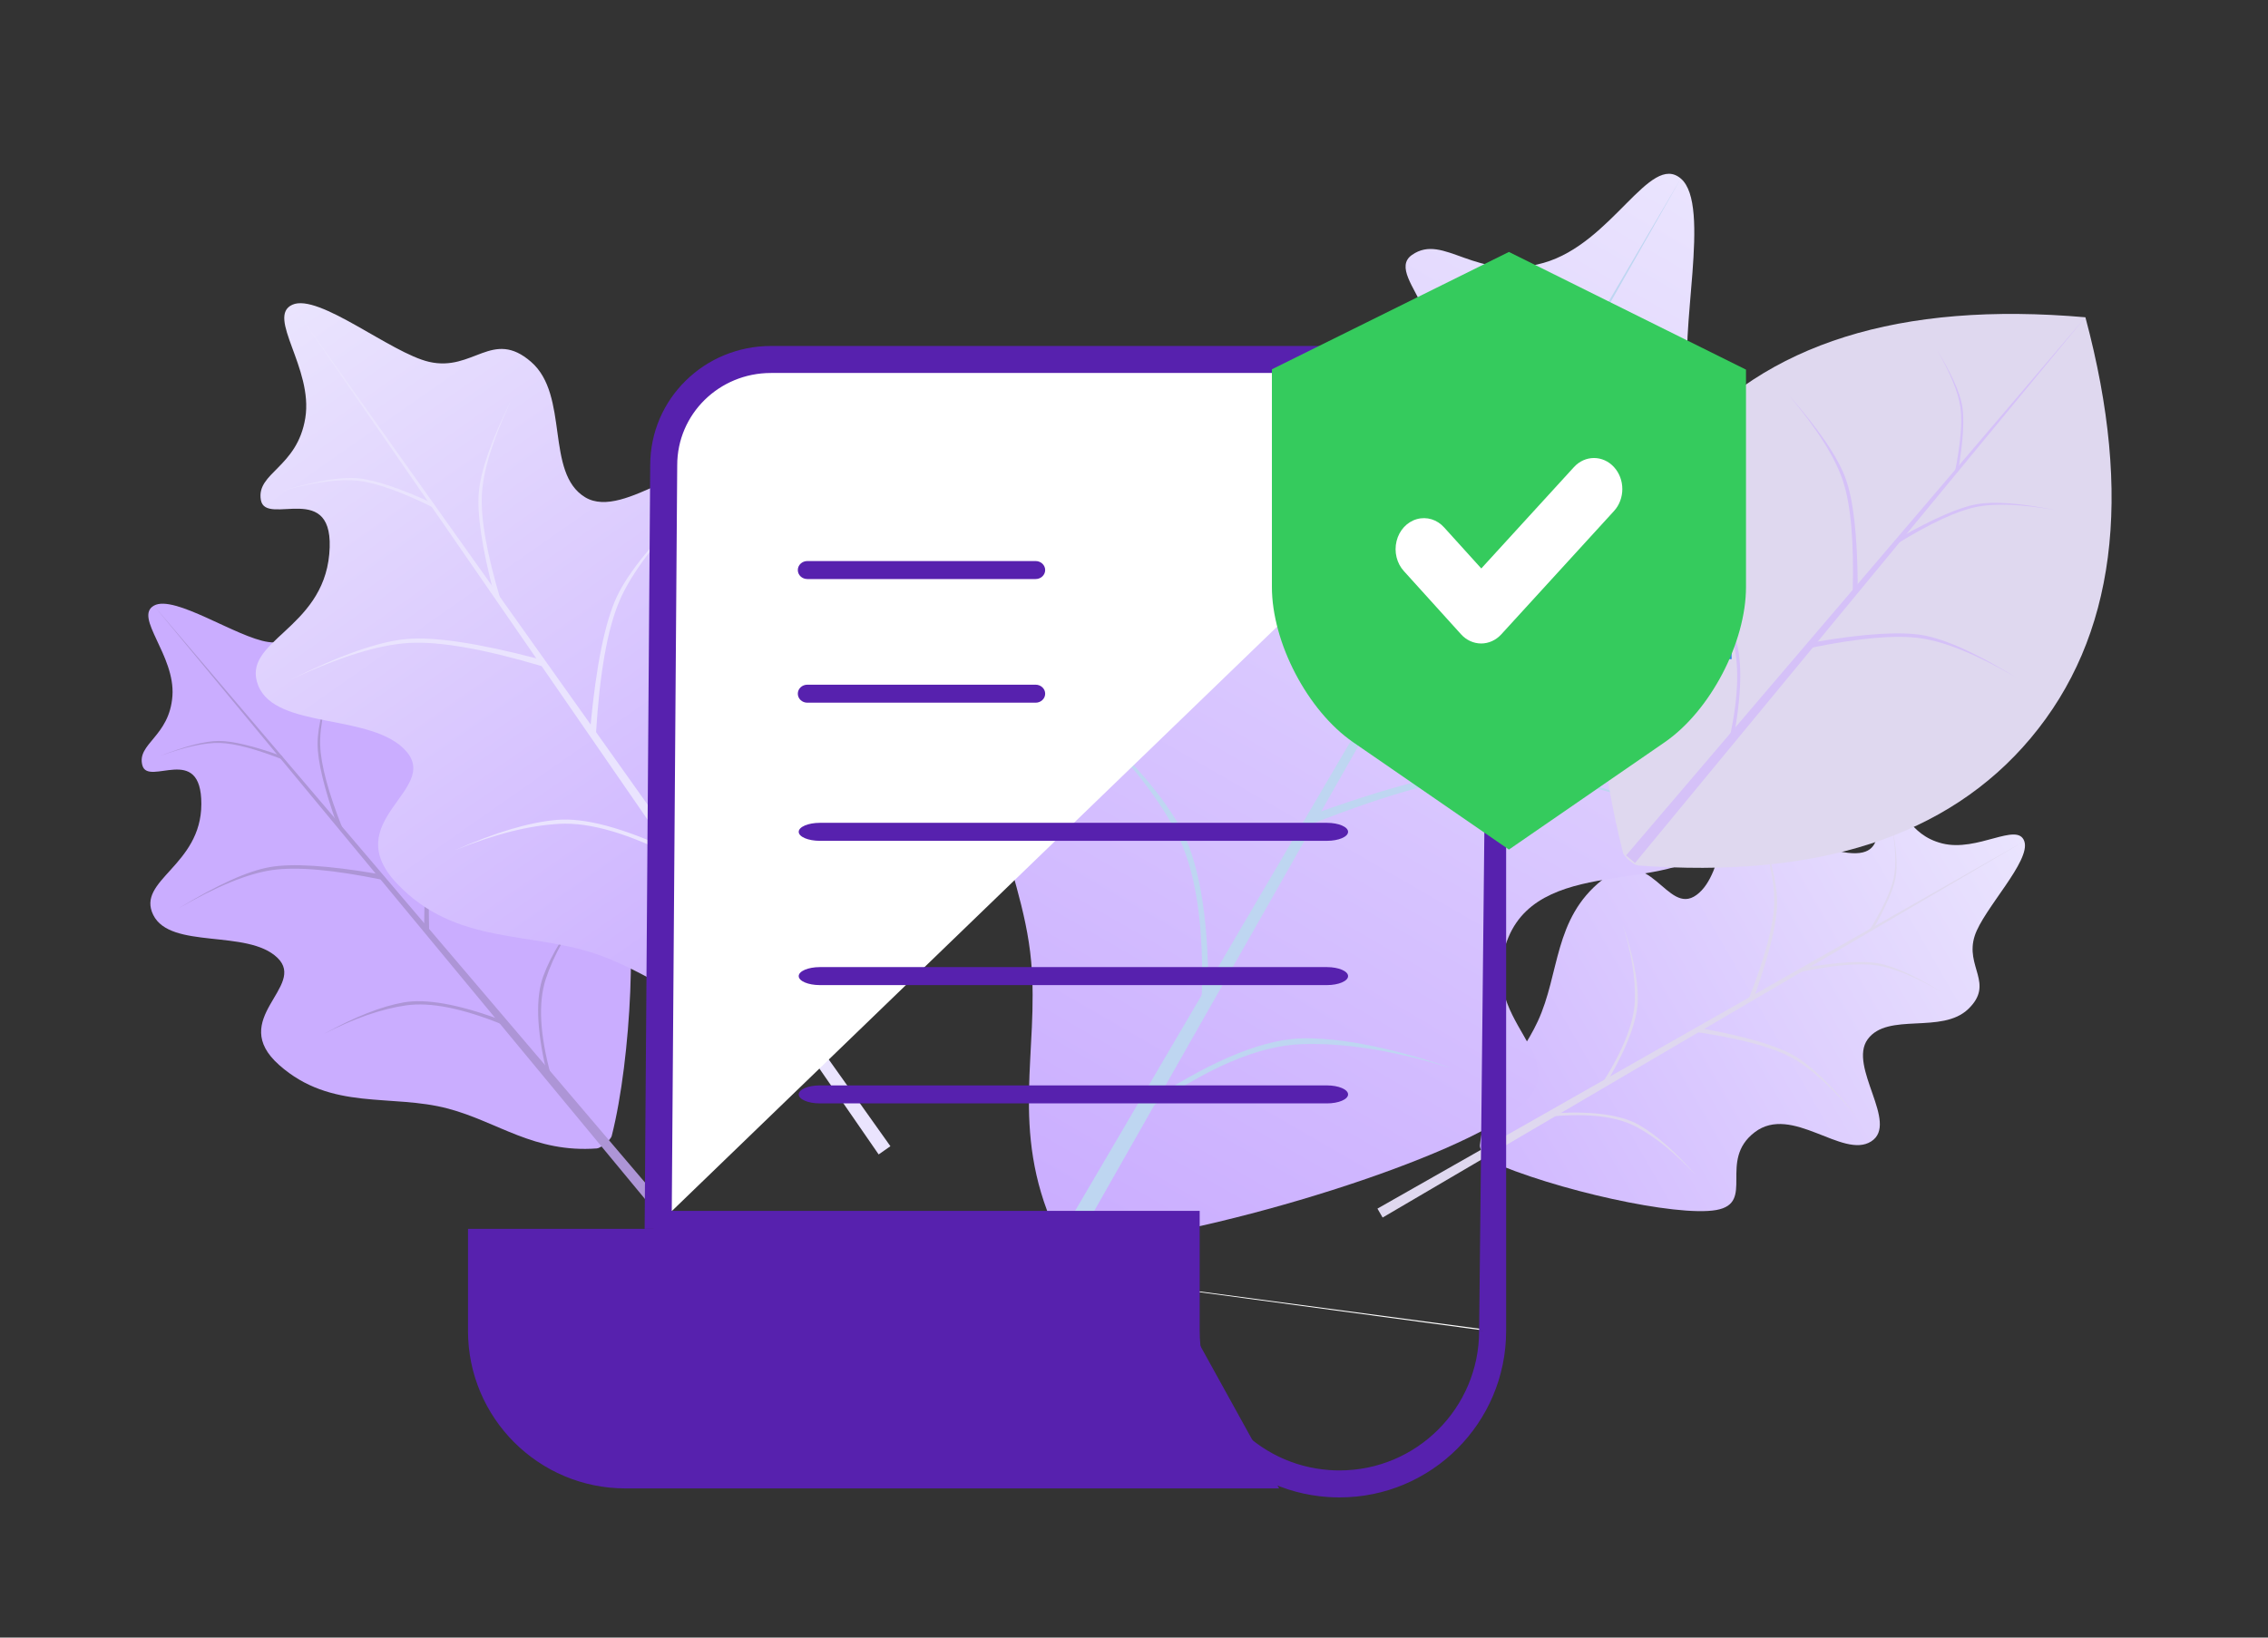 <svg width="126" height="91" viewBox="0 0 126 91" fill="none" xmlns="http://www.w3.org/2000/svg">
<rect x="0" y="0" width="126" height="91" fill="#333333" stroke="none"/>
<path d="M82.696 64.482C86.342 66.123 93.148 67.632 95.347 67.24C97.545 66.848 95.416 64.498 97.483 62.918C99.55 61.339 102.377 64.432 103.953 63.429C105.529 62.425 102.648 59.268 103.762 57.75C104.875 56.231 107.879 57.49 109.352 56.066C110.824 54.643 109.148 53.728 109.707 52.002C110.191 50.507 112.845 47.836 112.461 46.745C112.077 45.654 109.861 47.363 107.901 46.869C105.941 46.375 105.892 44.713 104.782 44.81C103.673 44.907 105.402 47.886 102.389 47.35C99.376 46.813 99.241 43.516 97.399 44.055C95.557 44.594 95.912 48.52 94.25 49.733C92.588 50.946 91.705 46.752 89.004 48.902C86.304 51.052 86.665 54.099 85.432 56.754C84.357 59.069 82.529 60.555 82.218 63.653C82.198 63.851 82.511 64.399 82.697 64.482L82.697 64.482L82.696 64.482Z" fill="url(#paint0_linear)"/>
<path d="M94.241 65.331C93.097 64.098 91.985 63.193 90.905 62.616C89.825 62.039 88.241 61.848 86.154 62.043L86.486 61.852C88.579 61.742 90.107 61.965 91.071 62.52C92.034 63.076 93.091 64.013 94.241 65.331L94.241 65.331Z" fill="#DFD8EF"/>
<path d="M90.141 51.343C90.638 52.95 90.865 54.365 90.825 55.589C90.785 56.813 90.19 58.336 89.041 60.156L89.373 59.964C90.451 58.096 90.99 56.606 90.991 55.494C90.991 54.382 90.708 52.998 90.141 51.343L90.141 51.343Z" fill="#DFD8EF"/>
<path d="M103.224 62.135C101.825 60.459 100.585 59.333 99.505 58.756C98.425 58.179 96.682 57.712 94.276 57.355L94.607 57.163C97.02 57.606 98.708 58.105 99.671 58.66C100.634 59.216 101.818 60.374 103.224 62.134L103.224 62.135Z" fill="#DFD8EF"/>
<path d="M97.498 45.327C98.25 47.377 98.605 49.013 98.565 50.237C98.524 51.461 98.057 53.204 97.163 55.466L97.495 55.275C98.318 52.965 98.73 51.253 98.731 50.141C98.731 49.029 98.32 47.425 97.498 45.327L97.498 45.327Z" fill="#DFD8EF"/>
<path d="M107.889 55.138C106.406 54.276 105.188 53.778 104.235 53.642C103.283 53.507 101.87 53.63 99.998 54.013L100.191 53.783C102.091 53.461 103.471 53.376 104.332 53.527C105.193 53.679 106.378 54.215 107.889 55.138L107.889 55.138L107.889 55.138Z" fill="#DFD8EF"/>
<path d="M105.085 45.74C105.318 47.045 105.358 48.061 105.205 48.788C105.051 49.516 104.588 50.509 103.815 51.767L104.034 51.688C104.77 50.393 105.196 49.413 105.314 48.749C105.431 48.084 105.355 47.081 105.084 45.74L105.085 45.74Z" fill="#DFD8EF"/>
<path d="M112.462 46.742L76.812 67.658L76.525 67.161L112.462 46.742Z" fill="#DFD8EF"/>
<path d="M60.219 69.24C68.021 68.452 81.061 64.341 84.411 61.519C87.761 58.697 81.84 56.793 83.802 52.084C85.764 47.375 93.6 49.856 95.292 46.606C96.985 43.356 88.996 40.818 89.398 37.147C89.801 33.476 96.137 32.668 97.242 28.806C98.347 24.945 94.602 25.034 93.859 21.554C93.215 18.54 95.103 11.4 93.382 9.924C91.661 8.448 89.572 13.524 85.758 14.607C81.945 15.69 80.231 12.915 78.442 14.167C76.652 15.42 82.512 18.785 76.867 20.828C71.222 22.872 67.76 17.404 65.161 20.126C62.561 22.848 67.014 29.168 65.38 32.858C63.746 36.548 58.133 30.291 55.655 36.591C53.176 42.891 56.778 47.713 57.287 53.431C57.732 58.419 56.085 62.734 58.594 68.302C58.754 68.658 59.822 69.281 60.22 69.241L60.219 69.24L60.219 69.24Z" fill="url(#paint1_linear)"/>
<path d="M80.66 59.363C77.508 58.39 74.732 57.943 72.331 58.022C69.93 58.102 67.053 59.331 63.7 61.709L64.075 61.059C67.523 58.818 70.338 57.698 72.519 57.697C74.7 57.697 77.414 58.252 80.66 59.363L80.66 59.363Z" fill="#BED6F1"/>
<path d="M59.979 39.622C62.398 41.865 64.174 44.046 65.305 46.165C66.437 48.283 66.919 51.452 66.753 55.671L67.128 55.02C67.128 50.789 66.583 47.729 65.493 45.84C64.403 43.95 62.565 41.878 59.979 39.622L59.979 39.622Z" fill="#BED6F1"/>
<path d="M92.784 45.123C88.764 43.649 85.555 42.952 83.154 43.031C80.753 43.111 77.334 44.027 72.897 45.78L73.273 45.129C77.804 43.515 81.161 42.707 83.342 42.706C85.523 42.706 88.67 43.511 92.784 45.123L92.784 45.123Z" fill="#BED6F1"/>
<path d="M66.577 22.189C69.862 24.933 72.071 27.364 73.203 29.483C74.335 31.601 75.251 35.02 75.951 39.739L76.327 39.089C75.459 34.357 74.48 31.047 73.391 29.157C72.301 27.268 70.029 24.945 66.577 22.189L66.577 22.189Z" fill="#BED6F1"/>
<path d="M93.846 28.663C90.483 28.655 87.925 29.003 86.174 29.707C84.423 30.41 82.145 32.005 79.34 34.492L79.442 33.911C82.354 31.501 84.615 30.003 86.225 29.416C87.836 28.829 90.376 28.579 93.846 28.663L93.846 28.663L93.846 28.663Z" fill="#BED6F1"/>
<path d="M79.867 15.451C81.542 17.438 82.606 19.125 83.06 20.511C83.513 21.897 83.7 24.038 83.622 26.933L83.915 26.584C83.895 23.663 83.659 21.581 83.206 20.336C82.754 19.092 81.641 17.464 79.867 15.451L79.867 15.451Z" fill="#BED6F1"/>
<path d="M93.379 9.919L53.338 80.406L52.363 79.843L93.379 9.919Z" fill="#BED6F1"/>
<path d="M91.002 48.093C100.946 48.83 108.218 46.499 112.814 41.021C117.518 35.416 118.531 27.619 115.856 17.631C105.554 16.73 98.052 19.083 93.349 24.688C88.75 30.169 87.714 37.723 90.172 47.396C90.227 47.615 90.773 48.077 91.004 48.094L91.003 48.094L91.002 48.093Z" fill="#DFD8EF"/>
<path d="M93.84 31.196C94.993 32.718 95.786 34.138 96.217 35.459C96.649 36.78 96.606 38.634 96.087 41.02L96.366 40.688C96.791 38.277 96.788 36.478 96.357 35.293C95.926 34.107 95.087 32.742 93.84 31.197L93.84 31.196Z" fill="#D5C1F8"/>
<path d="M111.978 37.626C109.836 36.383 108.077 35.663 106.701 35.467C105.326 35.271 103.286 35.449 100.582 36.002L100.861 35.67C103.605 35.205 105.598 35.082 106.841 35.301C108.084 35.519 109.796 36.294 111.978 37.626L111.978 37.626Z" fill="#D5C1F8"/>
<path d="M99.35 21.926C100.947 23.82 101.961 25.427 102.393 26.747C102.825 28.068 103.003 30.108 102.928 32.867L103.207 32.534C103.189 29.751 102.964 27.767 102.532 26.581C102.101 25.395 101.04 23.844 99.35 21.926L99.35 21.926Z" fill="#D5C1F8"/>
<path d="M114.236 28.355C112.321 28.012 110.829 27.953 109.76 28.178C108.692 28.403 107.234 29.083 105.386 30.218L105.502 29.898C107.404 28.817 108.842 28.191 109.819 28.018C110.795 27.846 112.267 27.958 114.236 28.355L114.236 28.355Z" fill="#D5C1F8"/>
<path d="M107.598 19.422C108.353 20.723 108.79 21.79 108.909 22.626C109.028 23.461 108.92 24.699 108.584 26.341L108.786 26.172C109.068 24.506 109.143 23.295 109.01 22.541C108.877 21.786 108.407 20.747 107.598 19.422L107.598 19.422Z" fill="#D5C1F8"/>
<path d="M115.853 17.629L90.836 47.954L90.337 47.535L115.853 17.629Z" fill="#D5C1F8"/>
<path d="M33.984 63.126C35.088 58.772 35.43 50.947 34.567 48.592C33.704 46.236 31.519 49.049 29.369 47.071C27.218 45.092 30.089 41.361 28.671 39.813C27.253 38.265 24.322 42.068 22.425 41.132C20.528 40.196 21.334 36.627 19.472 35.276C17.61 33.925 16.924 35.958 14.906 35.676C13.157 35.432 9.684 33.017 8.552 33.654C7.42 34.292 9.743 36.41 9.579 38.675C9.415 40.94 7.586 41.319 7.909 42.528C8.233 43.736 11.192 41.242 11.186 44.68C11.18 48.119 7.558 48.911 8.514 50.843C9.47 52.776 13.745 51.618 15.41 53.22C17.076 54.822 12.609 56.618 15.514 59.186C18.42 61.754 21.721 60.76 24.898 61.606C27.67 62.344 29.671 64.076 33.16 63.817C33.382 63.8 33.927 63.347 33.983 63.126L33.983 63.125L33.984 63.126Z" fill="#CAADFF"/>
<path d="M32.673 50.19C31.532 51.696 30.747 53.103 30.319 54.41C29.892 55.718 29.989 57.507 30.613 59.778L30.336 59.449C29.806 57.154 29.754 55.42 30.181 54.246C30.608 53.072 31.439 51.719 32.673 50.19L32.673 50.19Z" fill="#AD95D6"/>
<path d="M17.995 57.453C19.676 56.59 21.198 56.062 22.56 55.868C23.922 55.674 25.722 56.035 27.96 56.951L27.684 56.622C25.406 55.793 23.652 55.487 22.422 55.703C21.191 55.92 19.715 56.503 17.995 57.453L17.995 57.453Z" fill="#AD95D6"/>
<path d="M27.383 40.873C25.802 42.748 24.798 44.339 24.37 45.647C23.943 46.955 23.766 48.974 23.84 51.706L23.564 51.377C23.582 48.621 23.805 46.656 24.232 45.482C24.659 44.308 25.709 42.772 27.383 40.873L27.383 40.873Z" fill="#AD95D6"/>
<path d="M9.905 50.486C12.025 49.255 13.767 48.542 15.129 48.348C16.491 48.154 18.511 48.331 21.188 48.879L20.911 48.549C18.195 48.089 16.221 47.967 14.991 48.184C13.76 48.4 12.065 49.168 9.905 50.486L9.905 50.486Z" fill="#AD95D6"/>
<path d="M18.731 37.077C18.068 38.886 17.754 40.331 17.789 41.411C17.825 42.492 18.237 44.03 19.026 46.027L18.734 45.858C18.007 43.819 17.643 42.308 17.643 41.327C17.643 40.345 18.005 38.928 18.731 37.077L18.731 37.077Z" fill="#AD95D6"/>
<path d="M8.881 42.013C10.279 41.501 11.395 41.258 12.23 41.286C13.065 41.313 14.254 41.632 15.797 42.242L15.667 42.015C14.091 41.454 12.923 41.173 12.165 41.173C11.406 41.172 10.312 41.453 8.881 42.013L8.881 42.013Z" fill="#AD95D6"/>
<path d="M8.551 33.657L38.647 69.018L38.153 69.432L8.551 33.657Z" fill="#AD95D6"/>
<path d="M44.362 55.94C46.19 50.701 47.453 41.11 46.644 38.118C45.836 35.125 42.845 38.353 40.412 35.686C37.978 33.02 41.912 28.737 40.334 26.68C38.756 24.622 34.74 28.986 32.506 27.631C30.272 26.275 31.649 21.97 29.503 20.107C27.356 18.243 26.294 20.672 23.84 20.108C21.715 19.619 17.701 16.273 16.239 16.935C14.778 17.598 17.408 20.455 16.962 23.225C16.516 25.994 14.225 26.263 14.493 27.785C14.761 29.308 18.671 26.556 18.293 30.787C17.916 35.018 13.374 35.603 14.342 38.084C15.31 40.566 20.695 39.6 22.572 41.751C24.45 43.902 18.759 45.63 22.058 49.104C25.357 52.577 29.526 51.709 33.346 53.093C36.677 54.299 38.952 56.646 43.273 56.702C43.549 56.706 44.268 56.208 44.361 55.941L44.362 55.94L44.362 55.94Z" fill="url(#paint2_linear)"/>
<path d="M44.141 39.88C42.575 41.61 41.458 43.257 40.791 44.821C40.123 46.384 40.051 48.596 40.574 51.458L40.269 51.023C39.864 48.142 39.986 46.002 40.638 44.603C41.29 43.204 42.458 41.63 44.142 39.88L44.141 39.88Z" fill="#C5D8EF"/>
<path d="M25.297 47.237C27.459 46.357 29.388 45.871 31.085 45.779C32.782 45.686 34.959 46.325 37.614 47.693L37.309 47.258C34.596 45.992 32.47 45.427 30.933 45.561C29.395 45.695 27.517 46.254 25.297 47.237L25.297 47.237Z" fill="#EAE4FE"/>
<path d="M38.634 27.846C36.487 29.982 35.08 31.832 34.413 33.396C33.745 34.959 33.311 37.425 33.108 40.795L32.803 40.36C33.123 36.971 33.609 34.577 34.26 33.178C34.912 31.779 36.37 30.002 38.634 27.846L38.634 27.846Z" fill="#EAE4FE"/>
<path d="M16.089 37.795C18.832 36.508 21.051 35.819 22.748 35.727C24.446 35.634 26.912 36.069 30.148 37.031L29.843 36.596C26.549 35.737 24.134 35.375 22.596 35.509C21.059 35.643 18.89 36.405 16.089 37.795L16.089 37.795Z" fill="#EAE4FE"/>
<path d="M28.396 22.243C27.386 24.398 26.844 26.142 26.771 27.475C26.699 28.809 27.041 30.747 27.797 33.289L27.455 33.05C26.78 30.462 26.495 28.564 26.601 27.356C26.706 26.148 27.305 24.444 28.396 22.243L28.396 22.243Z" fill="#EAE4FE"/>
<path d="M15.744 27.257C17.519 26.776 18.919 26.598 19.943 26.722C20.968 26.846 22.397 27.366 24.23 28.282L24.094 27.99C22.215 27.129 20.809 26.658 19.875 26.576C18.942 26.494 17.565 26.721 15.744 27.256L15.744 27.257L15.744 27.257Z" fill="#EAE4FE"/>
<path d="M16.237 16.937L49.467 63.694L48.814 64.151L16.237 16.937Z" fill="#EAE4FE"/>
<path d="M96.201 26.239V36.629H83.174V26.239C83.167 22.648 86.074 19.732 89.665 19.726H89.697C93.285 19.726 96.194 22.631 96.201 26.219V26.239Z" fill="#3484E0"/>
<path d="M83.174 73.966C83.168 78.797 79.25 82.71 74.419 82.71H74.393C74.191 82.71 73.991 82.702 73.791 82.688C69.202 82.367 65.644 78.548 65.649 73.947V68.787V68.287H65.149H36.814V68.211V68.209L36.817 67.787M83.174 73.966V26.239M83.174 73.966L82.674 73.965M83.174 73.966H82.674V73.965M83.174 26.239C83.169 23.532 84.819 21.208 87.171 20.226H86.067M83.174 26.239L82.674 26.24C82.669 23.689 84.03 21.453 86.067 20.226M83.174 26.239L82.674 73.965M86.067 20.226C86.386 20.034 86.722 19.866 87.072 19.726H42.828C39.416 19.726 36.623 22.44 36.623 25.852L36.317 67.787H36.817M86.067 20.226H42.828C39.684 20.226 37.123 22.725 37.123 25.852V25.856H37.123L36.817 67.787M36.817 67.787H65.649H66.149V68.287V73.947V73.948C66.144 78.285 69.499 81.886 73.826 82.189L73.827 82.189C74.015 82.203 74.203 82.21 74.393 82.21H74.419C78.974 82.21 82.668 78.52 82.674 73.965" fill="white" stroke="#5721AE"/>
<path d="M70.215 82.21H34.754C30.199 82.21 26.506 78.52 26.5 73.966V68.787H65.149V73.946V73.947H65.649L70.215 82.21Z" fill="#5721AE" stroke="#5721AE"/>
<path d="M97 20.54V32.614C97 35.709 95.015 39.499 92.484 41.245L83.829 47.21L75.175 41.245C72.644 39.499 70.661 35.709 70.661 32.614V20.521L83.829 14L97 20.54Z" fill="#35CB5D"/>
<path d="M82.287 35.758H82.284C81.865 35.756 81.463 35.573 81.169 35.247L77.999 31.742C77.597 31.306 77.439 30.667 77.587 30.068C77.734 29.469 78.164 29.003 78.713 28.848C79.261 28.692 79.843 28.871 80.237 29.316L82.294 31.589L87.441 25.957C88.056 25.283 89.053 25.283 89.668 25.957C90.283 26.63 90.283 27.721 89.668 28.395L83.402 35.253C83.106 35.576 82.705 35.758 82.287 35.758Z" fill="white"/>
<path d="M73.719 54.741H45.546C44.898 54.741 44.373 54.517 44.373 54.241C44.373 53.965 44.898 53.741 45.546 53.741H73.719C74.368 53.741 74.893 53.965 74.893 54.241C74.893 54.517 74.368 54.741 73.719 54.741Z" fill="#5721AE"/>
<path d="M73.719 46.724H45.546C44.898 46.724 44.373 46.501 44.373 46.224C44.373 45.948 44.898 45.724 45.546 45.724H73.719C74.368 45.724 74.893 45.948 74.893 46.224C74.893 46.501 74.368 46.724 73.719 46.724Z" fill="#5721AE"/>
<path d="M57.536 39.048H44.851C44.559 39.048 44.323 38.825 44.323 38.548C44.323 38.272 44.559 38.048 44.851 38.048H57.536C57.828 38.048 58.065 38.272 58.065 38.548C58.065 38.825 57.828 39.048 57.536 39.048Z" fill="#5721AE"/>
<path d="M57.536 32.177H44.851C44.559 32.177 44.323 31.954 44.323 31.677C44.323 31.401 44.559 31.177 44.851 31.177H57.536C57.828 31.177 58.065 31.401 58.065 31.677C58.065 31.954 57.828 32.177 57.536 32.177Z" fill="#5721AE"/>
<path d="M73.719 61.315H45.546C44.898 61.315 44.373 61.091 44.373 60.815C44.373 60.539 44.898 60.315 45.546 60.315H73.719C74.368 60.315 74.893 60.539 74.893 60.815C74.893 61.091 74.368 61.315 73.719 61.315Z" fill="#5721AE"/>
<defs>
<linearGradient id="paint0_linear" x1="107.519" y1="38.161" x2="77.428" y2="55.534" gradientUnits="userSpaceOnUse">
<stop stop-color="#EAE4FE"/>
<stop offset="1" stop-color="#D1B9FF"/>
</linearGradient>
<linearGradient id="paint1_linear" x1="76.57" y1="0.191" x2="42.496" y2="59.208" gradientUnits="userSpaceOnUse">
<stop stop-color="#EAE4FE"/>
<stop offset="1" stop-color="#CAADFF"/>
</linearGradient>
<linearGradient id="paint2_linear" x1="4.97" y1="24.807" x2="32.627" y2="64.306" gradientUnits="userSpaceOnUse">
<stop stop-color="#EAE4FE"/>
<stop offset="1" stop-color="#CAADFF"/>
</linearGradient>
</defs>
</svg>
